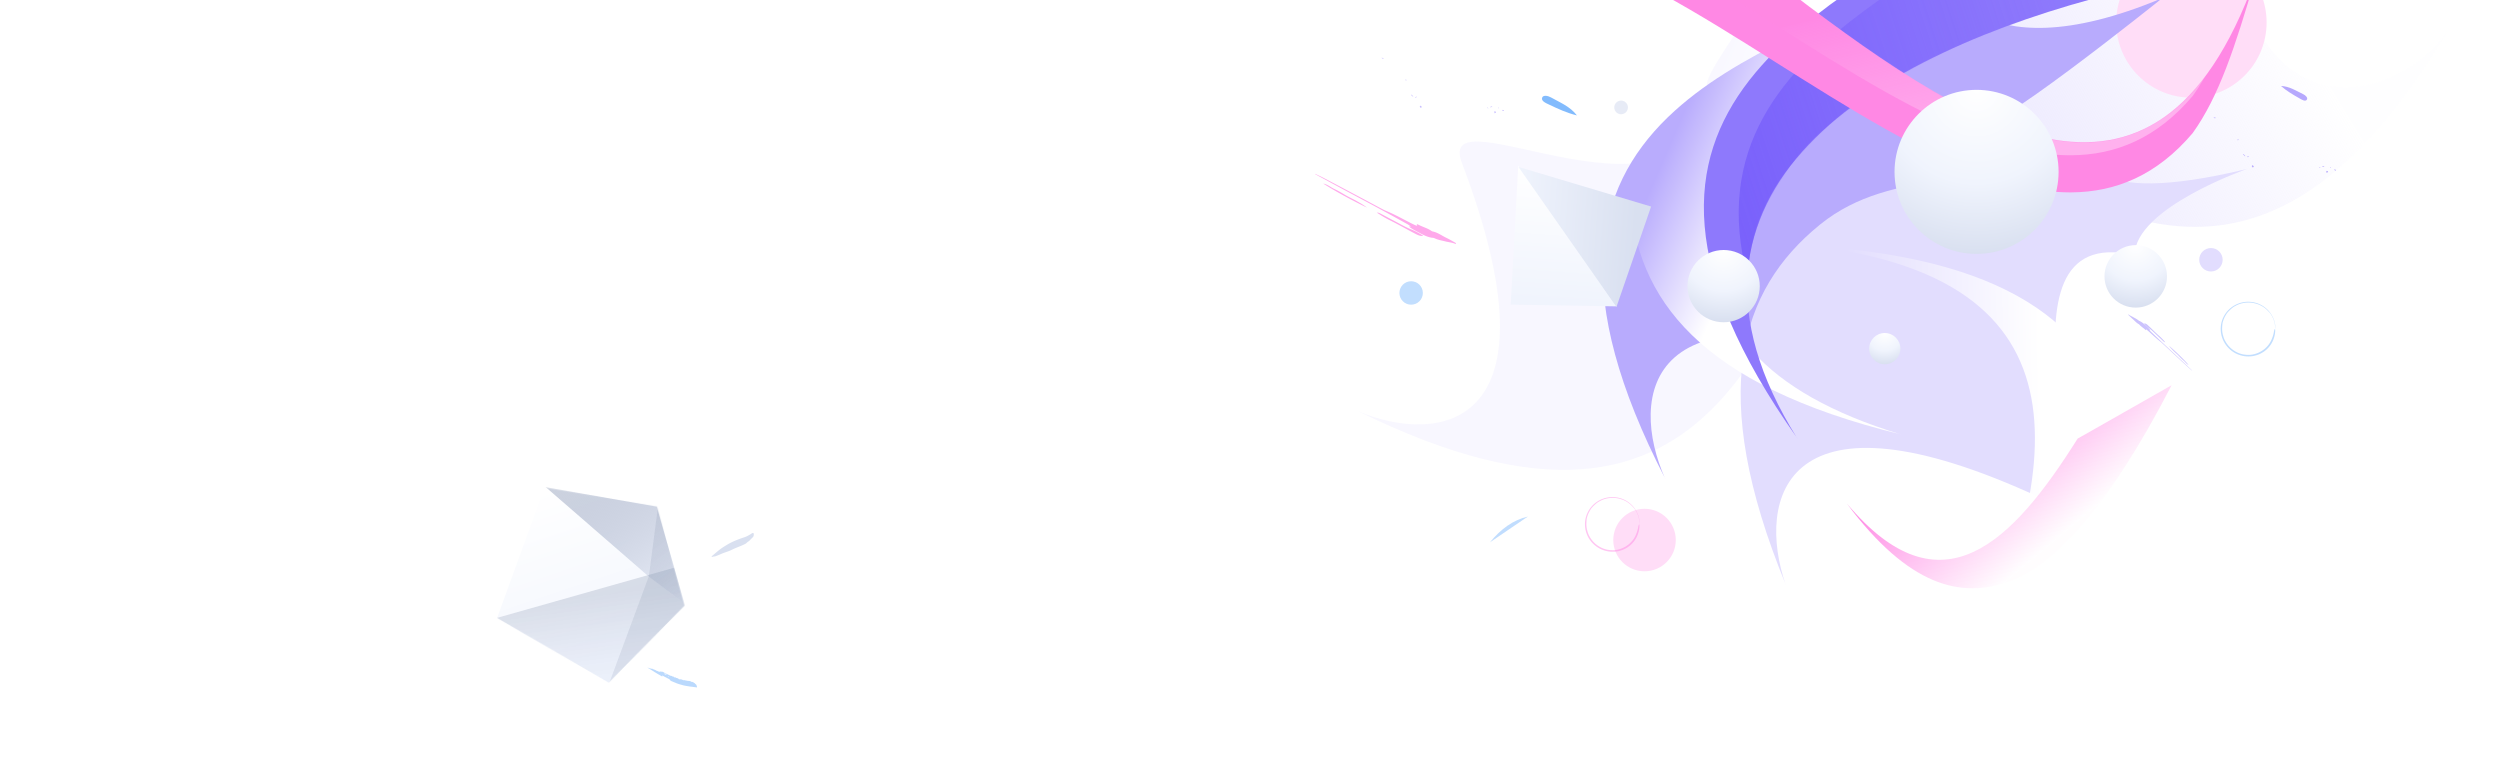 <svg width="2560" height="778" fill="none" xmlns="http://www.w3.org/2000/svg"><path opacity=".64" fill-rule="evenodd" clip-rule="evenodd" d="M2506.84 31.178C2455.09 108.009 2287 152 2278.75-123.398c-2.41-80.74-189.44 223.23-256.42 72.295-38.69 28.975-139.85-38.796-139.85-38.796 136.32 112.228 82.11 137.214 82.11 137.214 90.75 59.975 134.1 154.496 226 177.594l1.54.386c101.97 25.007 205.88-11.298 314.35-193.707l.36-.41z" fill="url(#a)"/><path fill-rule="evenodd" clip-rule="evenodd" d="M2244 100c42.53 0 77-34.474 77-77s-34.47-77-77-77-77 34.474-77 77 34.47 77 77 77z" fill="#FFDDF7"/><path fill-rule="evenodd" clip-rule="evenodd" d="M2264 278c6.63 0 12-5.373 12-12s-5.37-12-12-12-12 5.373-12 12 5.37 12 12 12z" fill="#E2DDFE"/><path fill-rule="evenodd" clip-rule="evenodd" d="M2329.88 333.429a27.26 27.26 0 0 0-3.64-10.793 28.129 28.129 0 0 0-7.8-8.447c-.14-.102-.28-.211-.43-.308l-.44-.29c-.3-.192-.59-.394-.89-.567-.31-.179-.61-.361-.92-.536l-.94-.494a28.99 28.99 0 0 0-3.94-1.622 30.687 30.687 0 0 0-4.14-1.006c-1.41-.218-2.84-.34-4.27-.366-1.42-.003-2.85.081-4.27.272-1.42.208-2.82.511-4.2.912-1.37.417-2.71.933-4.01 1.539-1.3.607-2.54 1.331-3.73 2.123-.32.227-.65.439-.97.678l-.93.717-.91.761c-.3.258-.58.532-.87.798a29.017 29.017 0 0 0-3.13 3.532c-.22.321-.46.634-.68.961l-.65.989-.6 1.018c-.19.339-.36.695-.55 1.042a27.652 27.652 0 0 0-1.76 4.371c-2.15 6.919-1.39 14.618 1.95 21.025.52 1.024 1.13 1.996 1.76 2.948l.51.697.25.348.27.336.54.671c.18.22.37.432.56.648.37.438.78.841 1.18 1.255.2.21.41.397.62.596.21.195.41.399.63.585.44.37.87.759 1.33 1.103l.68.53.7.5c.43.32.89.592 1.34.884.22.149.46.273.69.408l.7.397.72.363c.24.119.48.247.73.351.49.213.97.448 1.48.631 1.99.787 4.08 1.347 6.2 1.68.35.051.69.089 1.04.134.17.02.34.046.52.062l.52.039c.34.022.69.06 1.04.068l1.04.024c.17.007.35.004.52-.003l.52-.014c.35-.01.69-.015 1.04-.049l1.04-.083 1.03-.135c1.37-.204 2.74-.481 4.06-.893 1.33-.404 2.63-.884 3.87-1.487a27.217 27.217 0 0 0 8.39-6.164 26.61 26.61 0 0 0 5.34-8.667c.54-1.438.98-2.928 1.3-4.437.3-1.508.5-3.038.5-4.546.01-.146.01-.283 0-.408l-.03-.346a2.685 2.685 0 0 0-.08-.506c-.06-.259-.15-.364-.28-.34-.13.024-.31.379-.47.855-.15.478-.34 1.072-.41 1.607a30.094 30.094 0 0 1-.98 4.285c-.11.35-.21.706-.33 1.055-.13.348-.25.699-.37 1.052-.14.346-.27.695-.41 1.047-.14.35-.29.695-.44 1.049-1.45 3.399-3.73 6.498-6.59 8.98a27.046 27.046 0 0 1-7.91 4.775c-1.62.62-3.28 1.104-5 1.407-1.71.302-3.47.422-5.24.318l-1.59-.085a24.21 24.21 0 0 1-4.91-.91c-.27-.068-.53-.159-.79-.246l-.79-.262-.77-.299-.38-.15a9.809 9.809 0 0 1-.38-.167l-.76-.337c-.25-.116-.49-.247-.74-.37-.49-.239-.97-.523-1.44-.794-.25-.131-.47-.29-.71-.434-.23-.151-.46-.29-.69-.45-.45-.321-.91-.623-1.33-.971-.22-.171-.44-.337-.65-.51l-.62-.538-.32-.269-.3-.283-.59-.567-.6-.615-.3-.308-.28-.321-.57-.642-.53-.666-.27-.334-.26-.345-.5-.691-.47-.714-.24-.358-.22-.367-.43-.737-.4-.756-.2-.379c-.07-.128-.13-.258-.19-.387l-.36-.776c-.11-.263-.21-.529-.32-.793l-.16-.397c-.05-.132-.09-.269-.14-.403l-.28-.809c-.08-.271-.16-.547-.23-.821-.05-.161-.1-.322-.14-.483-.05-.161-.08-.324-.12-.486-.08-.324-.17-.645-.24-.969-.06-.325-.13-.649-.19-.973-.04-.161-.06-.324-.09-.488l-.07-.489-.08-.49c-.02-.164-.03-.329-.05-.493-.03-.329-.07-.658-.1-.989-.02-.662-.07-1.328-.03-1.999.04-1.576.15-3.194.32-4.712.05-.425.16-.925.27-1.388.34-1.305.78-2.583 1.29-3.83a32.2 32.2 0 0 1 1.84-3.608c.14-.217.27-.435.4-.653.06-.108.12-.22.19-.326l.21-.318c.14-.211.28-.423.43-.633.15-.21.32-.407.48-.608.74-.882 1.53-1.704 2.34-2.509.42-.39.83-.795 1.26-1.166.22-.188.43-.386.65-.568l.66-.55c1.22-.99 2.62-1.773 4-2.505a25.472 25.472 0 0 1 5.62-2.163c1.95-.505 3.95-.769 5.96-.839 4.63-.17 9.3.844 13.42 2.871 1.8.876 3.48 1.986 5.02 3.247 1.55 1.268 2.96 2.689 4.27 4.205.38.422.72.892 1.07 1.364.17.234.33.488.49.734.16.25.33.496.47.758.15.259.3.518.44.778.15.261.27.533.41.798.28.529.51 1.082.75 1.618a26.403 26.403 0 0 1 1.44 4.405c.35 1.504.58 3.036.65 4.577.03.268.04.535.06.814.02.28.05.572.1.893.05-1.248.05-2.352-.09-3.485" fill="#A0CBFD" fill-opacity=".64"/><path fill-rule="evenodd" clip-rule="evenodd" d="M1389.93 420.805c85.24 36.254 210.2 16.937 107.09-253.861C1467 88.077 1736 260.129 1751.46 87.915c-28.42 9.474 121.85-184.762 121.85-184.762-78.83 197.589 31.52 228.69 31.52 228.69-43.44 99.723-79.67 209.772-144.16 279.195l-1.09 1.168c-71.9 76.507-178.81 102.651-369.13 8.745l-.52-.146z" fill="#E2DDFE" fill-opacity=".24"/><path fill-rule="evenodd" clip-rule="evenodd" d="M1705.18 490.344c-37.73-84.597-20.6-209.876 251.96-111.513 79.37 28.647-97.35-237.312 74.57-255.773-8.97 28.577 182.61-125.056 182.61-125.056-196.18 82.263-229.21-27.526-229.21-27.526-98.95 45.174-208.35 83.315-276.63 149.009l-1.15 1.109c-75.24 73.222-99.52 180.577-2.3 369.226l.15.524z" fill="url(#b)"/><path fill-rule="evenodd" clip-rule="evenodd" d="M1828.56 598.766c-30.22-87.564-2.23-210.873 260.71-89.13 76.58 35.456-64.27-285.636 96.59-248.3C2186 213 2301 173 2301 173c-171.67 41.329-159-17-159-17-102.51 36.379-204.08 14.112-277.84 73.605l-1.24 1.005c-81.33 66.385-114.87 171.216-34.47 367.62l.11.536z" fill="#E2DDFE"/><path fill-rule="evenodd" clip-rule="evenodd" d="M1946.72 444.962c-287.94-87.812-205.77-282.483-62.97-487.396 15.68 25.523 25.42-219.86 25.42-219.86-66.62 202.031-171.15 154.925-171.15 154.925-30.82 104.315-73.81 211.903-69.03 306.539l.09 1.595c5.89 104.823 70.99 193.573 277.14 243.971l.5.226z" fill="url(#c)"/><path fill-rule="evenodd" clip-rule="evenodd" d="M1840.42 448.944C1680.72 193.764 1922.8 53.968 2165-7c-4.91 29.548 111.08-102.465 111.08-102.465-182.83 108.766-230.81 4.641-230.81 4.641-91.7 58.506-194.72 111.5-253.2 186.06l-.99 1.257c-64.31 82.981-73.41 192.67 49.11 365.953l.23.498z" fill="#8E79FC"/><mask id="d" maskUnits="userSpaceOnUse" x="1632" y="-272" width="645" height="721"><path fill-rule="evenodd" clip-rule="evenodd" d="M1840.42 448.944C1680.72 193.764 1922.8 53.968 2165-7c-4.91 29.548 111.08-102.465 111.08-102.465-182.83 108.766-230.81 4.641-230.81 4.641-91.7 58.506-194.72 111.5-253.2 186.06l-.99 1.257c-64.31 82.981-73.41 192.67 49.11 365.953l.23.498z" fill="#fff"/></mask><g mask="url(#d)"><path fill-rule="evenodd" clip-rule="evenodd" d="M1876.08 454.592c-159.71-255.18 30.03-348.188 272.23-409.156-4.91 29.548 163.43-149.253 163.43-149.253-182.83 108.766-230.81 4.64-230.81 4.64-91.7 58.507-194.72 111.502-253.2 186.06l-.99 1.258c-64.31 82.981-73.41 192.67 49.11 365.953l.23.498z" fill="url(#e)"/></g><path fill-rule="evenodd" clip-rule="evenodd" d="M2308.96-21c-102.97 283.884-296.03 150.75-492.93 0H1674c148.87 74.762 312.4 217.538 445.22 218h1.57c45.82-.241 87.93-17.556 124.49-60.682C2272.12 98.998 2288.92 47.576 2309-21h7-7.04z" fill="#FF88E4"/><mask id="f" maskUnits="userSpaceOnUse" x="1674" y="-21" width="643" height="218"><path fill-rule="evenodd" clip-rule="evenodd" d="M2308.96-21c-102.97 283.884-296.03 150.75-492.93 0H1674c148.87 74.762 312.4 217.538 445.22 218h1.57c45.82-.241 87.93-17.556 124.49-60.682C2272.12 98.998 2288.92 47.576 2309-21h7-7.04z" fill="#fff"/></mask><g mask="url(#f)"><path fill-rule="evenodd" clip-rule="evenodd" d="M2308.96-59c-102.97 283.884-296.03 150.75-492.93 0H1674c148.87 74.762 312.4 217.538 445.22 218h1.57c45.82-.241 87.93-17.556 124.49-60.682C2272.12 60.998 2288.92 9.576 2309-59h7-7.04z" fill="url(#g)"/></g><path fill-rule="evenodd" clip-rule="evenodd" d="M1684 585c17.67 0 32-14.327 32-32 0-17.673-14.33-32-32-32s-32 14.327-32 32c0 17.673 14.33 32 32 32z" fill="#FFDDF7"/><path fill-rule="evenodd" clip-rule="evenodd" d="M1678.88 533.429c-.42-3.786-1.68-7.49-3.64-10.793a28.129 28.129 0 0 0-7.8-8.447c-.14-.102-.28-.211-.43-.308l-.44-.29c-.3-.192-.59-.394-.89-.567-.31-.179-.61-.361-.92-.536l-.94-.494a29.398 29.398 0 0 0-3.93-1.622 31.2 31.2 0 0 0-4.15-1.006c-1.41-.218-2.84-.34-4.27-.366-1.42-.003-2.85.081-4.27.272-1.42.208-2.82.511-4.2.912-1.37.417-2.71.933-4.01 1.539a29.243 29.243 0 0 0-3.73 2.123c-.32.227-.65.439-.97.678l-.93.717-.91.761c-.3.258-.58.532-.87.798a29.017 29.017 0 0 0-3.13 3.532c-.22.321-.46.634-.68.961l-.65.989-.6 1.018c-.19.339-.36.695-.55 1.042a27.652 27.652 0 0 0-1.76 4.371c-2.15 6.919-1.39 14.618 1.95 21.025.52 1.024 1.13 1.996 1.76 2.948l.51.697.25.348.27.336.54.671c.18.22.37.432.56.648.37.438.78.841 1.18 1.255.2.21.41.397.62.596.21.195.41.399.63.585.44.37.87.759 1.33 1.103l.68.53.7.5c.43.32.89.592 1.34.884.22.149.46.273.69.408l.7.397.72.363c.24.119.48.247.73.351.49.213.97.448 1.48.631 2 .787 4.08 1.347 6.2 1.68.35.051.69.089 1.04.134.17.02.34.046.52.062l.52.039c.34.022.69.06 1.04.068l1.04.024c.17.007.35.004.52-.003l.52-.014c.35-.01.69-.015 1.04-.049l1.04-.083 1.03-.135c1.37-.204 2.74-.481 4.06-.893 1.33-.404 2.63-.884 3.87-1.487a27.217 27.217 0 0 0 8.39-6.164 26.61 26.61 0 0 0 5.34-8.667c.54-1.438.98-2.928 1.3-4.437.3-1.508.5-3.038.5-4.546.01-.146.01-.283 0-.408l-.03-.346a4.117 4.117 0 0 0-.07-.506c-.07-.259-.16-.364-.29-.34-.13.024-.31.379-.47.855-.15.478-.34 1.072-.41 1.607a31.492 31.492 0 0 1-.97 4.285c-.12.35-.22.706-.34 1.055-.13.348-.25.699-.37 1.052-.14.346-.27.695-.41 1.047-.14.35-.29.695-.44 1.049-1.45 3.399-3.73 6.498-6.59 8.98a27.046 27.046 0 0 1-7.91 4.775c-1.62.62-3.28 1.104-5 1.407-1.71.302-3.47.422-5.24.318l-1.59-.085a24.21 24.21 0 0 1-4.91-.91c-.27-.068-.53-.159-.79-.246l-.79-.262-.77-.299-.38-.15a9.809 9.809 0 0 1-.38-.167l-.76-.337c-.25-.116-.49-.247-.74-.37-.49-.239-.97-.523-1.44-.794-.25-.131-.47-.29-.71-.434-.23-.151-.46-.29-.69-.45-.44-.321-.91-.623-1.33-.971-.22-.171-.44-.337-.65-.51l-.62-.538-.32-.269-.3-.283-.59-.567-.6-.615-.3-.308-.28-.321-.57-.642-.53-.666-.27-.334-.26-.345-.5-.691-.47-.714-.24-.358-.22-.367-.43-.737-.4-.756-.2-.379c-.07-.128-.12-.258-.19-.387l-.36-.776c-.11-.263-.21-.529-.32-.793l-.16-.397c-.05-.132-.09-.269-.14-.403l-.28-.809c-.08-.271-.16-.547-.23-.821-.05-.161-.1-.322-.14-.483-.05-.161-.08-.324-.12-.486-.08-.324-.17-.645-.23-.969-.07-.325-.14-.649-.2-.973-.04-.161-.06-.324-.09-.488l-.07-.489-.08-.49c-.02-.164-.03-.329-.05-.493-.03-.329-.07-.658-.1-.989-.02-.662-.07-1.328-.03-1.999.04-1.576.15-3.194.32-4.712.05-.425.16-.925.27-1.388.34-1.305.78-2.583 1.29-3.83a32.2 32.2 0 0 1 1.84-3.608c.14-.217.27-.435.4-.653.06-.108.12-.22.19-.326l.21-.318c.14-.211.28-.423.43-.633.15-.21.32-.407.48-.608.74-.882 1.53-1.704 2.34-2.509.42-.39.83-.795 1.26-1.166.22-.188.43-.386.65-.568l.67-.55c1.21-.99 2.61-1.773 3.99-2.505a25.472 25.472 0 0 1 5.62-2.163c1.95-.505 3.95-.769 5.96-.839 4.63-.17 9.3.844 13.42 2.871 1.8.876 3.48 1.986 5.03 3.247 1.54 1.268 2.95 2.689 4.26 4.205.38.422.72.892 1.07 1.364.17.234.33.488.49.734.16.25.33.496.47.758.15.259.3.518.44.778.15.261.28.533.41.798.28.529.51 1.082.75 1.618a26.403 26.403 0 0 1 1.44 4.405c.35 1.504.58 3.036.65 4.577.03.268.04.535.06.814.02.28.05.572.1.893.05-1.248.05-2.352-.09-3.485" fill="#FF88E4" fill-opacity=".48"/><path fill-rule="evenodd" clip-rule="evenodd" d="M1445 312c6.63 0 12-5.373 12-12s-5.37-12-12-12-12 5.373-12 12 5.37 12 12 12z" fill="#A0CBFD" fill-opacity=".64"/><path fill-rule="evenodd" clip-rule="evenodd" d="M1660 117c3.87 0 7-3.134 7-7s-3.13-7-7-7-7 3.134-7 7 3.13 7 7 7z" fill="#D9E0F0" fill-opacity=".64"/><path d="M1489.7 248.219c-2.86-1.582-5.69-3.27-8.63-4.677-4.64-2.214-8.88-5.502-13.98-6.522-.39-.077-.97-.347-1.33-.592-3.96-2.758-8.59-3.922-12.8-6.095-1.64-.848-2.69-1.186-1.89.309.44.809-.95.33-1.8-.041-3.31-1.45-6.48-3.161-9.69-4.819-6.56-3.389-13.07-6.887-19.91-9.696-2.27-.932-4.44-2.087-6.61-3.254-8.36-4.49-16.73-8.966-25.12-13.42a7942.918 7942.918 0 0 0-32.17-17.009c-2.96-1.552-6.02-2.952-9.04-4.425-.12.402.61.714 1.14.999 9.06 4.914 18.11 9.841 27.2 14.722 11.83 6.355 23.72 12.631 35.52 19.016 9.94 5.375 19.8 10.849 29.67 16.303 1.27.7 2.58 1.511 3.57 2.335 2.01 1.666-.92.152-1.02.645 3.12 2.648 7.41 4.557 11.25 6.715 4.43 2.489 9.1 4.554 13.53 4.851.36.024.91.185 1.32.384 3.92 1.877 7.4 2.258 11.06 3.236 3.25.866 6.13.942 9.56 2.252.59.221 1.3.414 1.43.086.17-.418-.56-.914-1.26-1.303m-44.73-13.355c-5.55-2.221-10.47-5.065-15.58-7.771-5.03-2.658-10.02-5.362-15.05-8-1.32-.687-2.86-1.669-4.37-1.292 4.46 2.897 8.78 5.581 13.41 7.841 8.61 4.206 16.78 8.987 25.22 13.404 3.13 1.639 5.93 3.075 8.82 2.377-4.07-2.626-8.36-4.921-12.45-6.559m-67.24-35.081c-3.74-2.219-7.54-4.483-11.48-6.331-3.78-1.771-7-4.703-11.26-5.468 14.35 9.032 29.36 17.066 44.75 24.592-3.28-2.647-7.07-4.75-10.82-6.868-3.66-2.066-7.55-3.769-11.19-5.925" opacity=".72" fill-rule="evenodd" clip-rule="evenodd" fill="#FF88E4"/><path fill-rule="evenodd" clip-rule="evenodd" d="M1415.46 59.252c-.18-.11-.36-.221-.57-.252.02 1.171 2.2 1.586 1.86.31-.58.374-.93.158-1.29-.058zm24.29 23.01c-.98-.751-.97-.778.26-.692.7.877-1.4 1.85-.26.693zm6.6 15.556c-.61-.7-1.32-1.506-1.36-.111.38-.246.89.313 1.31.774.46.497.81.88.77.013-.17-.047-.43-.35-.72-.676zm3.49 1.724c-.29-.76-1.53.295-.47.215.85.767 1.99-1.154.73-.907.11.302.19.596-.26.692zm5.05 8.64c.14.199.29.375.42.534v.001c.6.722.91 1.103-.51 1.804-.15-.198-.29-.373-.42-.532-.6-.723-.92-1.106.51-1.807zm85.15 5.293c-.02-1.175-2.39-1.099-1.86-.309.34-.131.56.057.78.245.28.239.56.478 1.08.064zM1526.06 110c-.48-.643 2.08-1.71 1.93-.318-.53-.15-1.19-.023-1.93.318zm-2.27.998c-.11-.009-.92-.484-.77-.935.12-.367 1.49.991.77.935zm6.21 3.018c.4.78.31 1.383.21 1.984l.9-.39.02-.008.87-.38-.54-1.15c-.34.149-.59.078-.84.008-.2-.054-.39-.108-.62-.064zm5-3.034c-.4.105-.6-.26-.8-.625a3.087 3.087 0 0 0-.2-.339c.4-.104.6.26.8.625.06.118.13.236.2.339z" fill="#8E79FC" fill-opacity=".48"/><path fill-rule="evenodd" clip-rule="evenodd" d="M1856.61 251.941c298.82 36.477 251.7 242.46 146.65 469.056l154.79 38.644c12.24-108.083 35.89-221.501 14.75-313.87l-.36-1.555c-24.01-102.206-103.53-178.305-315.3-192.138l-.53-.137z" fill="url(#h)"/><path fill-rule="evenodd" clip-rule="evenodd" d="M1525.7 555.335c11.19-13.679 23.72-22.89 38.87-26.407z" fill="#3C95FB" fill-opacity=".32"/><path fill-rule="evenodd" clip-rule="evenodd" d="M1614.79 118.188c-10.26-2.493-19.26-6.68-28.19-10.912-3.75-1.779-9.12-3.951-7.27-7.653 1.14-2.304 5.54-1.762 8.92.156 9.08 5.156 19.39 9.114 26.54 18.409" fill="#3C95FB" fill-opacity=".64"/><path fill-rule="evenodd" clip-rule="evenodd" d="M2335.7 88.023c5.95 5.232 12.39 8.96 18.83 12.626 2.71 1.539 6.35 3.903 7.83 1.176.93-1.695-1.3-4.164-3.93-5.416-7.07-3.36-13.94-7.992-22.73-8.386" fill="#8E79FC" fill-opacity=".64"/><path fill-rule="evenodd" clip-rule="evenodd" d="M2127.53 449.096c-.98.709 96.22-54.653 96.22-54.653-66.17 128.019-120.97 184.408-165.47 200.696l-.75.273c-49.39 17.764-102.96 5.142-166.43-79.894 96.67 115.37 170.01 39.332 236.43-66.422z" fill="url(#i)"/><path opacity=".72" fill-rule="evenodd" clip-rule="evenodd" d="M682.97 691.069c-.766-.213-1.546-.399-2.288-.666-.215-.078-.5-.188-.426-.75 1.087.15 1.935.7 2.714 1.416m2.234 1.357c-.534.435-1.181.498-1.386.122.605-.276.979-.208 1.386-.122m-19.296-7.025c1.001.663 2.055 1.237 3.061 1.896a118.472 118.472 0 0 0 6.001 3.662c.75.422 1.486.872 2.23 1.308.382.226.781.402 1.373.303l-.774-.649c.379-.152.584-.016.809.066.832.3 1.545.843 2.338 1.224.903.43 1.793.886 2.673 1.363.507.275 1.086.415 1.489.89.038.045.107.056.167.065.388.054.671.332.823.7.248.595.698.833 1.16 1.067 1.255.635 2.582 1.106 3.873 1.659a45.925 45.925 0 0 0 5.437 1.961c1.644.468 3.286.94 4.978 1.261 1.588.311 3.194.552 4.794.797 1.484.22 2.983.37 4.471.558.844.104 1.678.249 2.518.366.38.052.454-.061.375-.546-.036-.225-.064-.46-.134-.66-.258-.737-.461-1.557-1.023-1.947-.365-.253-.763-.411-.94-.944-.068-.208-.265-.251-.428-.325-.233-.107-.482-.183-.679-.371-.594-.567-1.316-.813-2.112-.889-.301-.03-.615-.072-.832-.297-.332-.343-.769-.392-1.187-.511-1.008-.282-2.147-.063-3.139-.436-.547-.207-1.205-.095-1.758-.339a1.808 1.808 0 0 0-.956-.121c-.369.052-.782.345-.945-.231-.021-.071-.184-.068-.285-.046-.295.067-.511-.069-.74-.194-.546-.302-1.165-.41-1.81-.373-.595.035-1.126-.079-1.66-.251-.293-.096-.286-.536-.522-.593-.598-.144-1.109-.509-1.738-.567-.121-.011-.245.007-.339-.092-.427-.445-.961-.592-1.596-.504a.603.603 0 0 1-.651-.378c-.156-.379-.43-.399-.75-.396-.482.004-.952-.034-1.219-.532-.102-.189-.282-.204-.479-.196-.527.022-1.018-.117-1.462-.312-.943-.413-1.848-.916-2.764-1.386-1.2-.615-2.485-1.057-3.606-1.832a3.621 3.621 0 0 0-.8-.392c-.28-.104-.569-.424-.808-.325-.446.184-.325-.464-.635-.381-.059.015-.116-.011-.176-.018-.103.575-.13.614-.441.452-.262-.137-.577-.152-.809-.366-.156-.146-.358-.19-.504.25-.065.197-.264.213-.344.147-.433-.361-.992-.371-1.531-.447a.382.382 0 0 1-.32-.263c-.057-.165-.155-.265-.324-.228-.439.097-.742-.142-1.081-.31-.357-.177-.683-.408-1.036-.59-.989-.506-2.111-.715-3.071-1.279a.898.898 0 0 0-.657-.108 1.172 1.172 0 0 1-.677-.05c-1.042-.402-2.208-.506-3.204-1.026-.112-.059-.207-.235-.399-.065.844.729 1.861 1.159 2.775 1.771" fill="#A0CBFD"/><path fill-rule="evenodd" clip-rule="evenodd" d="M728.619 570.011c.679.239 1.254.305 1.743-.012a.773.773 0 0 1 .444-.141c1.77.072 3.153-.789 4.654-1.342 1.634-.599 3.178-1.394 4.8-2.017 2.274-.869 4.606-1.596 6.871-2.465 1.033-.395 1.996-.958 3-1.428 2.865-1.363 5.833-2.498 8.768-3.694a53.703 53.703 0 0 0 4.472-2.102c.32-.165.649-.346.89-.627.728-.85 1.645-1.389 2.514-2.008.448-.321.835-.727 1.228-1.131.92-.931 1.826-1.894 2.786-2.779.919-.849 1.198-2.104 1.051-3.684-.036-.383-.177-.595-.485-.692-.562-.175-1.026-.049-1.45.262-1.372 1-2.855 1.783-4.323 2.589-2.049 1.135-4.322 1.726-6.525 2.494a102.41 102.41 0 0 0-5.659 2.156c-3.028 1.247-5.969 2.69-8.776 4.376-2.223 1.328-4.429 2.686-6.535 4.212-2.528 1.843-4.899 3.901-7.266 5.943-.596.519-1.221.993-1.823 1.499-.152.129-.373.194-.379.591" fill="#D9E0F0"/><path d="M2179.87 322.918c1.27 1.221 2.52 2.489 3.86 3.636 2.11 1.805 3.89 4.082 6.38 5.368.18.096.45.32.6.496 1.71 1.971 3.94 3.256 5.83 4.975.74.672 1.24.999 1 .137-.13-.467.52-.018.91.296 1.52 1.224 2.95 2.557 4.39 3.868 2.95 2.681 5.87 5.408 9.04 7.846 1.05.809 2.02 1.713 2.99 2.623 3.75 3.501 7.5 6.997 11.26 10.485 4.81 4.454 9.62 8.905 14.45 13.342 1.33 1.22 2.73 2.382 4.1 3.573.11-.18-.23-.447-.47-.668-4.05-3.819-8.1-7.643-12.17-11.45-5.3-4.955-10.64-9.881-15.92-14.847-4.45-4.181-8.85-8.399-13.25-12.609-.57-.541-1.14-1.142-1.55-1.702-.83-1.131.49.067.59-.162-1.28-1.788-3.25-3.39-4.96-5.045-1.97-1.91-4.11-3.646-6.34-4.472a2.44 2.44 0 0 1-.63-.392c-1.78-1.529-3.51-2.25-5.27-3.295-1.56-.926-3.02-1.406-4.62-2.579-.27-.199-.61-.404-.72-.262-.13.181.18.538.5.838m21.23 13.526c2.65 1.92 4.82 4.156 7.12 6.328 2.27 2.133 4.5 4.291 6.78 6.413.59.552 1.25 1.309 2.18 1.233-1.9-2.221-3.76-4.299-5.88-6.149-3.96-3.443-7.54-7.191-11.36-10.745-1.41-1.318-2.68-2.48-4.46-2.349 1.73 2.016 3.67 3.853 5.62 5.269m29.72 27.705c1.64 1.74 3.31 3.513 5.14 5.047 1.75 1.47 2.95 3.592 5.19 4.498-6.18-6.991-12.95-13.442-20.04-19.621 1.29 1.953 2.98 3.627 4.65 5.306 1.63 1.639 3.46 3.08 5.06 4.77" opacity=".72" fill-rule="evenodd" clip-rule="evenodd" fill="#B8ABFD"/><path fill-rule="evenodd" clip-rule="evenodd" d="M2267.46 120.252c-.18-.11-.36-.221-.57-.252.02 1.171 2.2 1.586 1.86.309-.58.375-.93.159-1.29-.057zm24.29 23.01c-.98-.751-.97-.778.26-.692.7.877-1.4 1.85-.26.692zm6.6 15.556c-.61-.7-1.32-1.506-1.36-.111.38-.246.89.313 1.31.774.46.497.81.88.77.013-.17-.047-.43-.35-.72-.676zm3.49 1.724c-.29-.761-1.54.295-.47.215.85.767 1.99-1.154.73-.907.11.302.19.596-.26.692zm5.05 8.64c.14.199.29.375.42.534v.001c.6.722.91 1.103-.51 1.804-.15-.198-.29-.373-.42-.532-.6-.723-.92-1.106.51-1.807zm85.15 5.293c-.02-1.175-2.39-1.099-1.86-.309.34-.131.56.057.78.245.28.239.56.478 1.08.064zM2378.06 171c-.48-.643 2.08-1.71 1.93-.318-.54-.15-1.19-.023-1.93.318zm-2.27.998c-.11-.009-.92-.484-.77-.935.12-.367 1.49.991.77.935zm6.21 3.018c.4.78.31 1.383.21 1.984l.9-.39.02-.008.87-.38-.54-1.15c-.34.149-.59.078-.84.008-.2-.054-.39-.108-.62-.064zm5-3.034c-.4.105-.6-.26-.8-.625a3.087 3.087 0 0 0-.2-.339c.4-.104.6.26.8.625.06.118.13.236.2.339z" fill="#8E79FC" fill-opacity=".64"/><g filter="url(#j)"><path d="M1554.69 137.548l100.95 144.171-108.68-1.785 7.73-142.386z" fill="url(#k)"/><path d="M1655.27 282.284l-100.38-143.351 135.85 40.584-35.47 102.767z" fill="url(#l)"/></g><path fill-rule="evenodd" clip-rule="evenodd" d="M2024 228c46.39 0 84-37.608 84-84s-37.61-84-84-84-84 37.608-84 84 37.61 84 84 84z" fill="url(#m)" filter="url(#n)"/><path fill-rule="evenodd" clip-rule="evenodd" d="M1765 298c20.44 0 37-16.565 37-37s-16.56-37-37-37c-20.43 0-37 16.565-37 37s16.57 37 37 37z" fill="url(#o)" filter="url(#p)"/><g filter="url(#q)"><path fill-rule="evenodd" clip-rule="evenodd" d="M623.353 667L509 600.803 557.706 467l115.059 19.718L701 588.127 623.353 667z" fill="url(#r)"/><mask id="s" maskUnits="userSpaceOnUse" x="509" y="467" width="193" height="200"><path fill-rule="evenodd" clip-rule="evenodd" d="M623.353 667L509 600.803 557.706 467l115.059 19.718L701 588.127 623.353 667z" fill="#fff"/></mask><g mask="url(#s)" fill-rule="evenodd" clip-rule="evenodd"><path d="M556 464.346l108.12 93.849L731.96 609 768 541.965l-4.24-44.454-52.293-33.165-40.28-14.818L600.52 446 556 464.346z" fill="url(#t)"/><path d="M705.64 545L500 603.246l30.387 52.631s42.4 25.965 45.227 28.07c2.826 2.106 100.346 0 100.346 0L712 639.035 705.64 545z" fill="url(#u)"/><path d="M674.395 482l-9.92 75.972L617 686l92.115-23.214 26.925-51.352 4.96-85.82L674.395 482z" fill="#58678C" fill-opacity=".12"/></g></g><path fill-rule="evenodd" clip-rule="evenodd" d="M1930 341c8.84 0 16-7.163 16-16s-7.16-16-16-16-16 7.163-16 16 7.16 16 16 16z" fill="url(#v)" filter="url(#w)"/><path fill-rule="evenodd" clip-rule="evenodd" d="M2187 283c17.67 0 32-14.327 32-32 0-17.673-14.33-32-32-32s-32 14.327-32 32c0 17.673 14.33 32 32 32z" fill="url(#x)" filter="url(#y)"/><defs><filter id="j" x="1394.6" y="32.458" width="420.748" height="419.736" filterUnits="userSpaceOnUse" color-interpolation-filters="sRGB"><feFlood flood-opacity="0" result="BackgroundImageFix"/><feColorMatrix in="SourceAlpha" values="0 0 0 0 0 0 0 0 0 0 0 0 0 0 0 0 0 0 127 0"/><feOffset dy="32"/><feGaussianBlur stdDeviation="44"/><feColorMatrix values="0 0 0 0 0.169 0 0 0 0 0.169 0 0 0 0 0.322 0 0 0 0.24 0"/><feBlend in2="BackgroundImageFix" result="effect1_dropShadow"/><feBlend in="SourceGraphic" in2="effect1_dropShadow" result="shape"/></filter><filter id="n" x="1852" y="4" width="344" height="344" filterUnits="userSpaceOnUse" color-interpolation-filters="sRGB"><feFlood flood-opacity="0" result="BackgroundImageFix"/><feColorMatrix in="SourceAlpha" values="0 0 0 0 0 0 0 0 0 0 0 0 0 0 0 0 0 0 127 0"/><feOffset dy="32"/><feGaussianBlur stdDeviation="44"/><feColorMatrix values="0 0 0 0 0.169 0 0 0 0 0.169 0 0 0 0 0.322 0 0 0 0.24 0"/><feBlend in2="BackgroundImageFix" result="effect1_dropShadow"/><feBlend in="SourceGraphic" in2="effect1_dropShadow" result="shape"/></filter><filter id="p" x="1640" y="168" width="250" height="250" filterUnits="userSpaceOnUse" color-interpolation-filters="sRGB"><feFlood flood-opacity="0" result="BackgroundImageFix"/><feColorMatrix in="SourceAlpha" values="0 0 0 0 0 0 0 0 0 0 0 0 0 0 0 0 0 0 127 0"/><feOffset dy="32"/><feGaussianBlur stdDeviation="44"/><feColorMatrix values="0 0 0 0 0.169 0 0 0 0 0.169 0 0 0 0 0.322 0 0 0 0.24 0"/><feBlend in2="BackgroundImageFix" result="effect1_dropShadow"/><feBlend in="SourceGraphic" in2="effect1_dropShadow" result="shape"/></filter><filter id="q" x="421" y="411" width="368" height="376" filterUnits="userSpaceOnUse" color-interpolation-filters="sRGB"><feFlood flood-opacity="0" result="BackgroundImageFix"/><feColorMatrix in="SourceAlpha" values="0 0 0 0 0 0 0 0 0 0 0 0 0 0 0 0 0 0 127 0"/><feOffset dy="32"/><feGaussianBlur stdDeviation="44"/><feColorMatrix values="0 0 0 0 0.169 0 0 0 0 0.169 0 0 0 0 0.322 0 0 0 0.24 0"/><feBlend in2="BackgroundImageFix" result="effect1_dropShadow"/><feBlend in="SourceGraphic" in2="effect1_dropShadow" result="shape"/></filter><filter id="w" x="1826" y="253" width="208" height="208" filterUnits="userSpaceOnUse" color-interpolation-filters="sRGB"><feFlood flood-opacity="0" result="BackgroundImageFix"/><feColorMatrix in="SourceAlpha" values="0 0 0 0 0 0 0 0 0 0 0 0 0 0 0 0 0 0 127 0"/><feOffset dy="32"/><feGaussianBlur stdDeviation="44"/><feColorMatrix values="0 0 0 0 0.169 0 0 0 0 0.169 0 0 0 0 0.322 0 0 0 0.24 0"/><feBlend in2="BackgroundImageFix" result="effect1_dropShadow"/><feBlend in="SourceGraphic" in2="effect1_dropShadow" result="shape"/></filter><filter id="y" x="2067" y="163" width="240" height="240" filterUnits="userSpaceOnUse" color-interpolation-filters="sRGB"><feFlood flood-opacity="0" result="BackgroundImageFix"/><feColorMatrix in="SourceAlpha" values="0 0 0 0 0 0 0 0 0 0 0 0 0 0 0 0 0 0 127 0"/><feOffset dy="32"/><feGaussianBlur stdDeviation="44"/><feColorMatrix values="0 0 0 0 0.169 0 0 0 0 0.169 0 0 0 0 0.322 0 0 0 0.24 0"/><feBlend in2="BackgroundImageFix" result="effect1_dropShadow"/><feBlend in="SourceGraphic" in2="effect1_dropShadow" result="shape"/></filter><linearGradient id="a" x1="2348.18" y1="26.634" x2="2101.44" y2="177.274" gradientUnits="userSpaceOnUse"><stop stop-color="#E2DDFE" stop-opacity=".01"/><stop offset="1" stop-color="#E2DDFE" stop-opacity=".88"/></linearGradient><linearGradient id="b" x1="1892.72" y1="434.684" x2="1829.96" y2="64.296" gradientUnits="userSpaceOnUse"><stop stop-color="#B8ABFD"/><stop offset="1" stop-color="#B8ABFD"/></linearGradient><linearGradient id="c" x1="1774.52" y1="275.21" x2="1673.47" y2="231.59" gradientUnits="userSpaceOnUse"><stop stop-color="#fff"/><stop offset="1" stop-color="#fff" stop-opacity=".01"/></linearGradient><linearGradient id="e" x1="1814.72" y1="331.388" x2="2175.52" y2="214.307" gradientUnits="userSpaceOnUse"><stop stop-color="#6448FB" stop-opacity=".48"/><stop offset="1" stop-color="#6448FB" stop-opacity=".01"/></linearGradient><linearGradient id="g" x1="2246.37" y1="106.939" x2="2207.95" y2="-60.259" gradientUnits="userSpaceOnUse"><stop stop-color="#FFDDF7" stop-opacity=".48"/><stop offset="1" stop-color="#FFDDF7" stop-opacity=".01"/></linearGradient><linearGradient id="h" x1="2086.8" y1="218.778" x2="1890.94" y2="221.646" gradientUnits="userSpaceOnUse"><stop stop-color="#fff"/><stop offset="1" stop-color="#fff" stop-opacity=".01"/></linearGradient><linearGradient id="i" x1="1988.35" y1="445.62" x2="2089.27" y2="566.199" gradientUnits="userSpaceOnUse"><stop stop-color="#FF88E4"/><stop offset="1" stop-color="#FF88E4" stop-opacity=".01"/></linearGradient><linearGradient id="k" x1="1506.05" y1="134.072" x2="1496.29" y2="270.622" gradientUnits="userSpaceOnUse"><stop stop-color="#fff"/><stop offset="1" stop-color="#F0F4FD"/></linearGradient><linearGradient id="l" x1="1550.65" y1="195.313" x2="1674.57" y2="204.638" gradientUnits="userSpaceOnUse"><stop stop-color="#F0F4FD"/><stop offset="1" stop-color="#D9E0F0"/></linearGradient><radialGradient id="m" cx="0" cy="0" r="1" gradientUnits="userSpaceOnUse" gradientTransform="matrix(0 168 -168 0 2024 60)"><stop stop-color="#fff"/><stop offset=".569" stop-color="#F0F4FD"/><stop offset="1" stop-color="#D9E0F0"/></radialGradient><radialGradient id="o" cx="0" cy="0" r="1" gradientUnits="userSpaceOnUse" gradientTransform="matrix(0 74 -74 0 1765 224)"><stop stop-color="#fff"/><stop offset=".569" stop-color="#F0F4FD"/><stop offset=".993" stop-color="#D9E0F0"/></radialGradient><linearGradient id="r" x1="465.829" y1="499.143" x2="532.265" y2="697.563" gradientUnits="userSpaceOnUse"><stop stop-color="#fff"/><stop offset="1" stop-color="#F0F4FD"/></linearGradient><linearGradient id="t" x1="774.881" y1="529.18" x2="673.642" y2="388.977" gradientUnits="userSpaceOnUse"><stop stop-color="#F0F4FD"/><stop offset="1" stop-color="#95A1BC" stop-opacity=".48"/></linearGradient><linearGradient id="u" x1="540.466" y1="587.625" x2="551.232" y2="668.622" gradientUnits="userSpaceOnUse"><stop stop-color="#95A1BC" stop-opacity=".32"/><stop offset="1" stop-color="#D9E0F0" stop-opacity=".24"/></linearGradient><radialGradient id="v" cx="0" cy="0" r="1" gradientUnits="userSpaceOnUse" gradientTransform="matrix(0 32 -32 0 1930 309)"><stop stop-color="#fff"/><stop offset=".569" stop-color="#F0F4FD"/><stop offset=".993" stop-color="#D9E0F0"/></radialGradient><radialGradient id="x" cx="0" cy="0" r="1" gradientUnits="userSpaceOnUse" gradientTransform="matrix(0 64 -64 0 2187 219)"><stop stop-color="#fff"/><stop offset=".569" stop-color="#F0F4FD"/><stop offset=".993" stop-color="#D9E0F0"/></radialGradient></defs></svg>